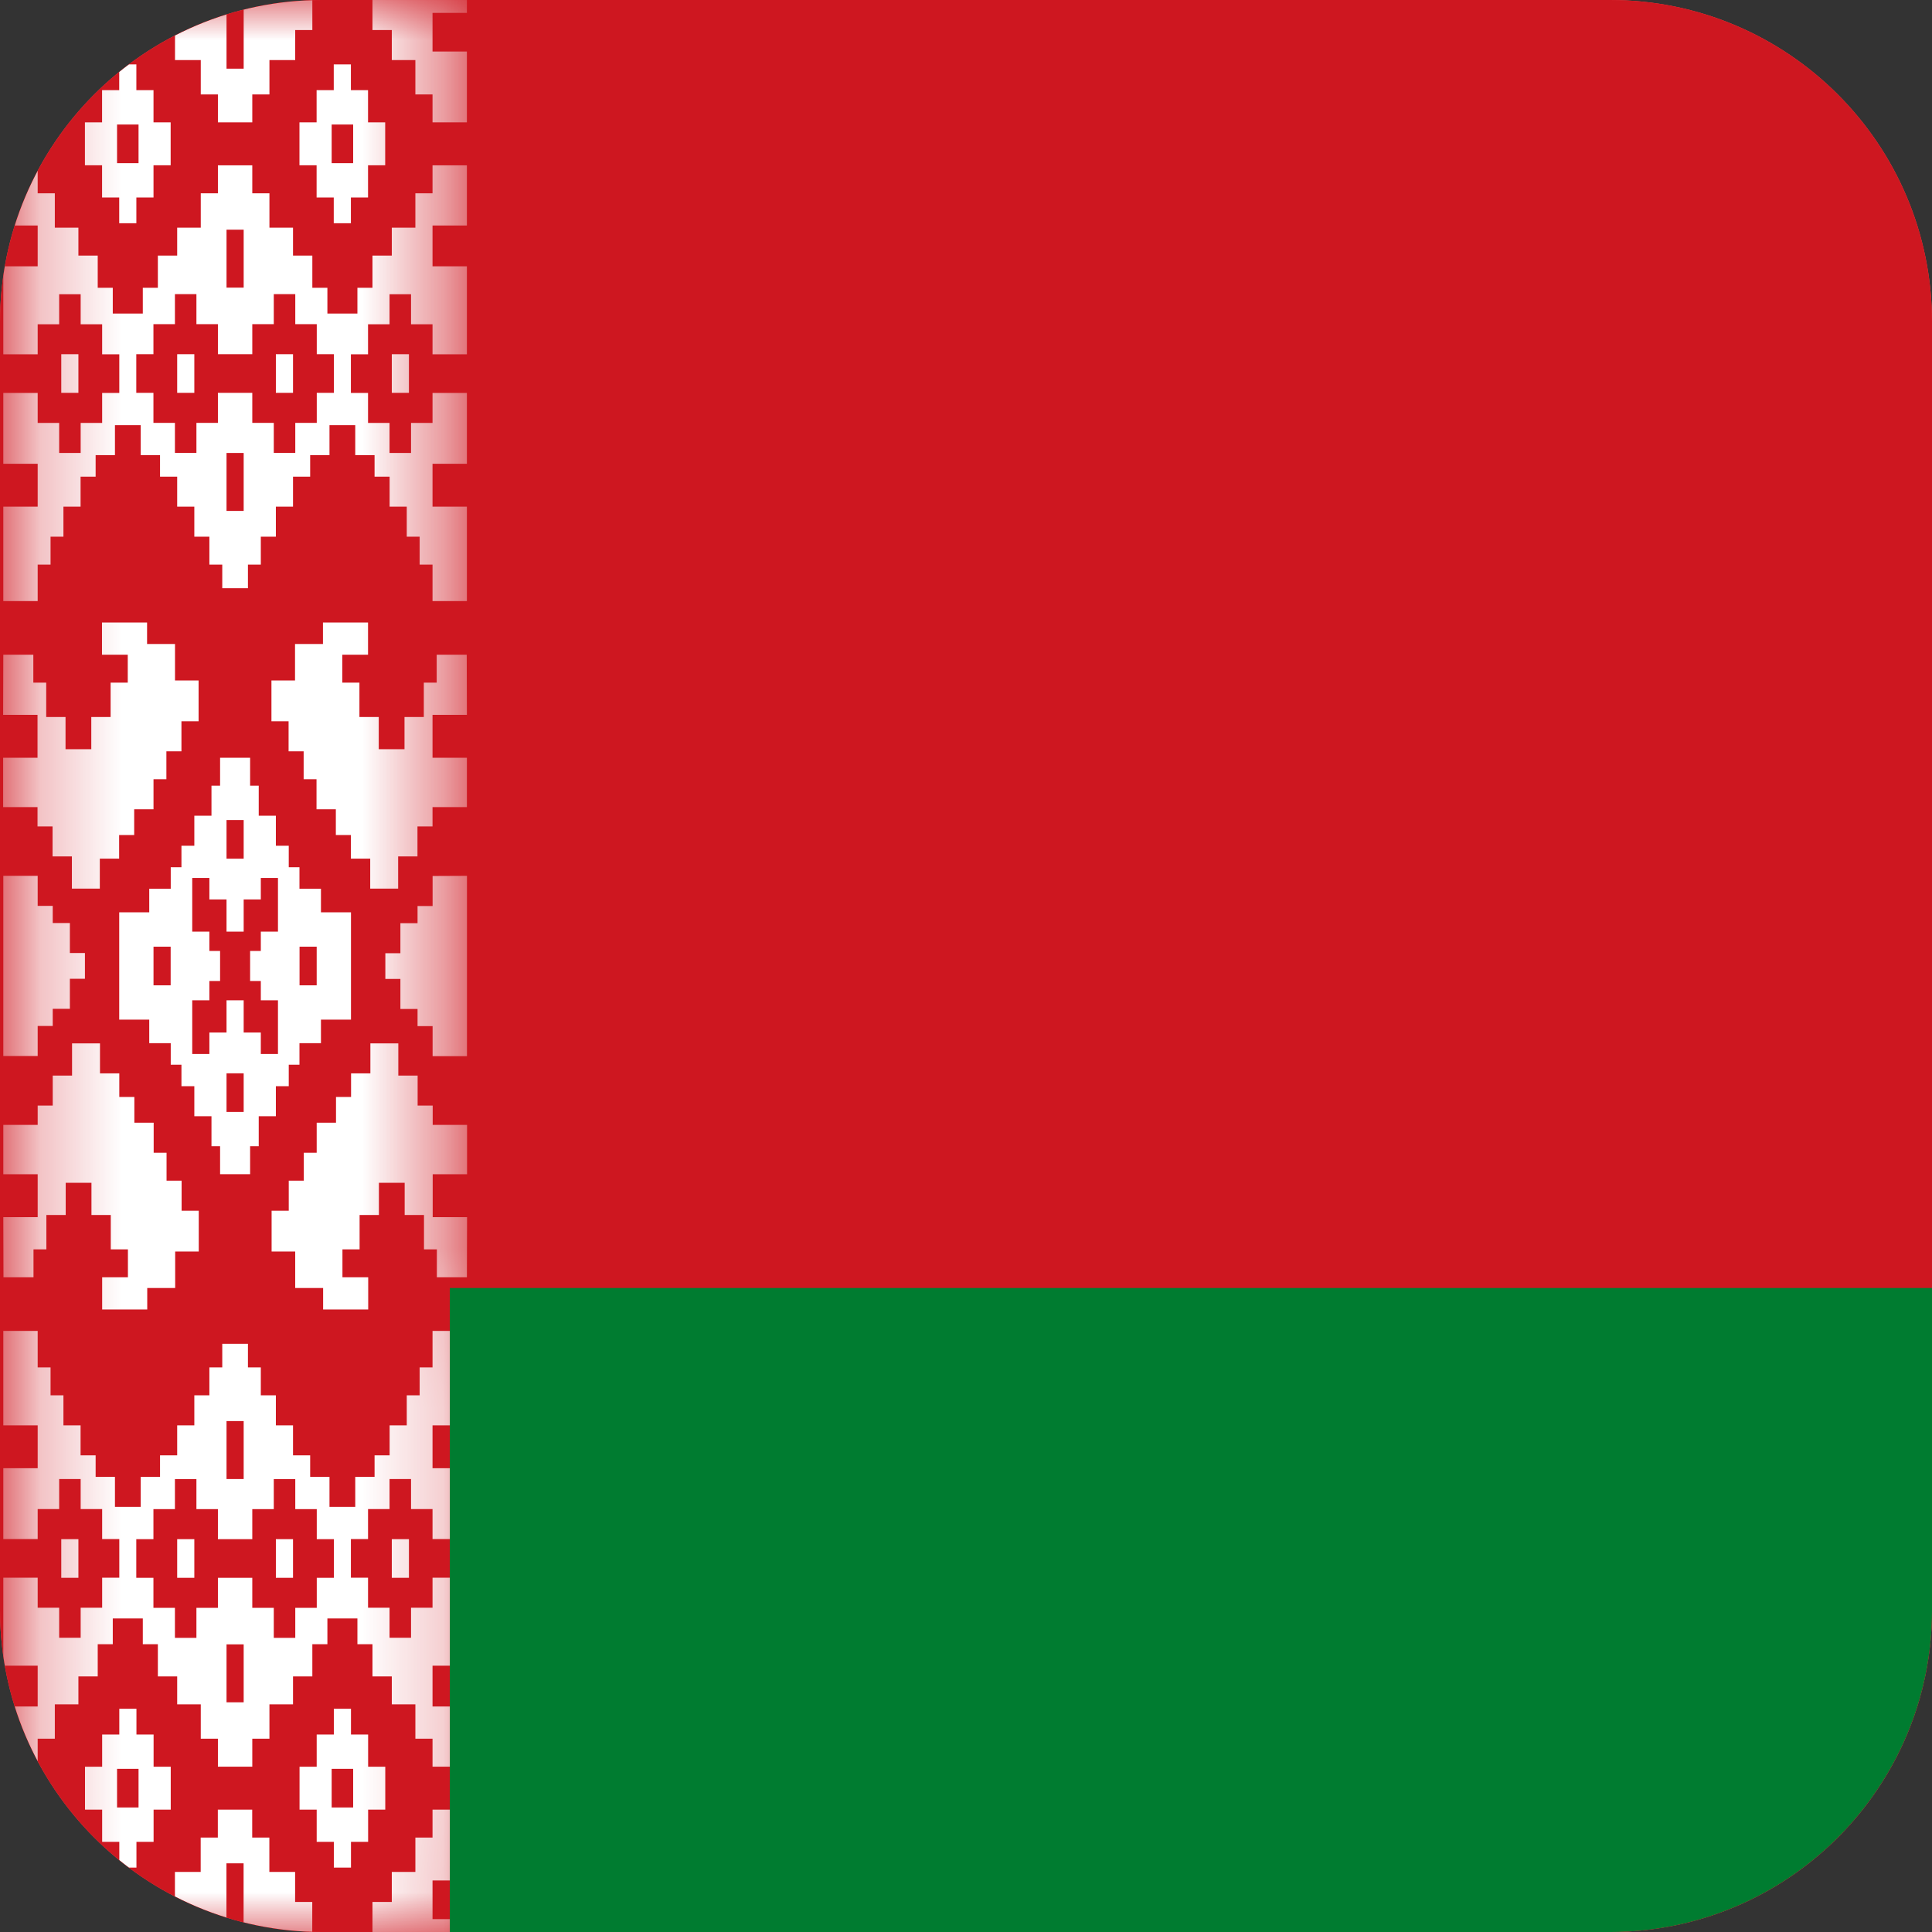<svg width="24" height="24" viewBox="0 0 24 24" fill="none" xmlns="http://www.w3.org/2000/svg">
<rect x="0" y="0" width="24" height="24" fill="#333333" stroke="none"/>
<g clip-path="url(#clip0_4050_17030)">
<path d="M0,4c0,-2.209 1.791,-4 4,-4h16c2.209,0 4,1.791 4,4v16c0,2.209 -1.791,4 -4,4h-16c-2.209,0 -4,-1.791 -4,-4z" fill="#FF4E4E"/>
<path d="M0,0h24v24h-24z" fill="#CE1720"/>
<mask id="mask0_4050_17030" style="mask-type:luminance" maskUnits="userSpaceOnUse" x="0" y="0" width="6" height="24">
<path d="M0.254,0h5.333v16.213h0.213v7.573l-0.213,0.213h-5.333z" fill="white"/>
</mask>
<g mask="url(#mask0_4050_17030)">
<path d="M1.214,0v0.373h-0.24v0.373h-0.293v0.427h-0.213v0.347h-0.427v-0.88h0.427v-0.48h-0.427v-0.16zM1.907,2.053v0.4h-0.213v0.32h-0.213v-0.32h-0.213v-0.4h-0.213v-0.533h0.213v-0.4h0.213v-0.32h0.213v0.32h0.213v0.4h0.213v0.533zM1.454,2.027h0.267v-0.48h-0.267zM0.761,4.4h0.213v0.48h-0.213zM2.201,4.4h0.213v0.48h-0.213zM0.041,8.133h0.373v0.347h0.16v0.427h0.24v0.4h0.32v-0.4h0.24v-0.427h0.213v-0.347h-0.32v-0.4h0.56v0.267h0.347v0.453h0.293v0.507h-0.213v0.373h-0.187v0.347h-0.16v0.373h-0.24v0.32h-0.187v0.293h-0.24v0.373h-0.347v-0.4h-0.24v-0.373h-0.187v-0.24h-0.427v-0.613h0.427v-0.533h-0.427z" fill="white"/>
<path d="M5.8,0v0.16h-0.427v0.48h0.427v0.88h-0.427v-0.347h-0.213v-0.427h-0.293v-0.373h-0.24v-0.373zM3.72,2.053v-0.533h0.213v-0.4h0.213v-0.32h0.213v0.32h0.213v0.4h0.213v0.533h-0.213v0.4h-0.213v0.32h-0.213v-0.32h-0.213v-0.4zM4.387,1.547h-0.267v0.48h0.267zM5.08,4.88h-0.213v-0.48h0.213zM3.64,4.88h-0.213v-0.48h0.213zM5.8,8.88h-0.427v0.533h0.427v0.613h-0.427v0.24h-0.187v0.373h-0.24v0.4h-0.347v-0.373h-0.24v-0.293h-0.187v-0.32h-0.24v-0.373h-0.16v-0.347h-0.187v-0.373h-0.213v-0.507h0.293v-0.453h0.347v-0.267h0.56v0.4h-0.32v0.347h0.213v0.427h0.24v0.4h0.32v-0.4h0.24v-0.427h0.16v-0.347h0.373z" fill="white"/>
<path d="M2.814,0v0.853h0.213v-0.853h0.853v0.373h-0.213v0.373h-0.32v0.427h-0.213v0.347h-0.427v-0.347h-0.213v-0.427h-0.32v-0.373h-0.213v-0.373zM2.761,7.307v-0.293h-0.16v-0.347h-0.187v-0.373h-0.213v-0.373h-0.213v-0.267h-0.24v-0.373h-0.32v0.373h-0.24v0.267h-0.187v0.373h-0.213v0.373h-0.16v0.347h-0.16v0.453h-0.427v-1.173h0.427v-0.533h-0.427v-0.88h0.427v0.373h0.267v0.373h0.267v-0.373h0.267v-0.373h0.213v-0.48h-0.213v-0.373h-0.267v-0.373h-0.267v0.373h-0.267v0.373h-0.427v-1.093h0.427v-0.507h-0.427v-0.747h0.427v0.347h0.213v0.427h0.293v0.347h0.24v0.4h0.187v0.32h0.373v-0.32h0.187v-0.4h0.24v-0.347h0.293v-0.427h0.213v-0.347h0.427v0.347h0.213v0.427h0.293v0.347h0.24v0.4h0.187v0.32h0.373v-0.32h0.187v-0.4h0.24v-0.347h0.293v-0.427h0.213v-0.347h0.427v0.747h-0.427v0.507h0.427v1.093h-0.427v-0.373h-0.267v-0.373h-0.267v0.373h-0.267v0.373h-0.213v0.48h0.213v0.373h0.267v0.373h0.267v-0.373h0.267v-0.373h0.427v0.88h-0.427v0.533h0.427v1.173h-0.427v-0.453h-0.16v-0.347h-0.16v-0.373h-0.213v-0.373h-0.187v-0.267h-0.24v-0.373h-0.32v0.373h-0.24v0.267h-0.213v0.373h-0.213v0.373h-0.187v0.347h-0.16v0.293zM2.814,2.853v0.72h0.213v-0.72zM2.707,4.4v-0.373h-0.267v-0.373h-0.267v0.373h-0.267v0.373h-0.213v0.48h0.213v0.373h0.267v0.373h0.267v-0.373h0.267v-0.373h0.427v0.373h0.267v0.373h0.267v-0.373h0.267v-0.373h0.213v-0.48h-0.213v-0.373h-0.267v-0.373h-0.267v0.373h-0.267v0.373zM2.814,5.627v0.72h0.213v-0.72z" fill="white"/>
<path d="M0.041,24v-0.16h0.427v-0.48h-0.427v-0.88h0.427v0.347h0.213v0.427h0.293v0.373h0.24v0.373zM2.121,21.947v0.533h-0.213v0.4h-0.213v0.32h-0.213v-0.32h-0.213v-0.4h-0.213v-0.533h0.213v-0.4h0.213v-0.32h0.213v0.32h0.213v0.4zM1.454,22.453h0.267v-0.48h-0.267zM0.761,19.12h0.213v0.48h-0.213zM2.201,19.12h0.213v0.48h-0.213zM0.041,15.12h0.427v-0.533h-0.427v-0.613h0.427v-0.24h0.187v-0.373h0.24v-0.4h0.347v0.373h0.24v0.293h0.187v0.32h0.24v0.373h0.16v0.347h0.187v0.373h0.213v0.507h-0.293v0.453h-0.347v0.267h-0.56v-0.4h0.32v-0.347h-0.213v-0.427h-0.24v-0.4h-0.32v0.4h-0.24v0.427h-0.16v0.347h-0.373z" fill="white"/>
<path d="M4.627,24v-0.373h0.24v-0.373h0.293v-0.427h0.213v-0.347h0.427v0.88h-0.427v0.48h0.427v0.16zM3.934,21.947v-0.4h0.213v-0.32h0.213v0.32h0.213v0.4h0.213v0.533h-0.213v0.4h-0.213v0.32h-0.213v-0.32h-0.213v-0.4h-0.213v-0.533zM4.387,21.973h-0.267v0.48h0.267zM5.08,19.6h-0.213v-0.48h0.213zM3.64,19.6h-0.213v-0.48h0.213zM5.8,15.867h-0.373v-0.347h-0.16v-0.427h-0.24v-0.4h-0.32v0.4h-0.24v0.427h-0.213v0.347h0.32v0.4h-0.56v-0.267h-0.347v-0.453h-0.293v-0.507h0.213v-0.373h0.187v-0.347h0.16v-0.373h0.24v-0.32h0.187v-0.293h0.24v-0.373h0.347v0.4h0.24v0.373h0.187v0.24h0.427v0.613h-0.427v0.533h0.427z" fill="white"/>
<path d="M1.96,24v-0.373h0.213v-0.373h0.32v-0.427h0.213v-0.347h0.427v0.347h0.213v0.427h0.32v0.373h0.213v0.373h-0.853v-0.853h-0.213v0.853zM3.08,16.693v0.293h0.16v0.347h0.187v0.373h0.213v0.373h0.213v0.267h0.24v0.373h0.32v-0.373h0.24v-0.267h0.187v-0.373h0.213v-0.373h0.16v-0.347h0.16v-0.453h0.427v1.173h-0.427v0.533h0.427v0.88h-0.427v-0.373h-0.267v-0.373h-0.267v0.373h-0.267v0.373h-0.213v0.48h0.213v0.373h0.267v0.373h0.267v-0.373h0.267v-0.373h0.427v1.093h-0.427v0.507h0.427v0.747h-0.427v-0.347h-0.213v-0.427h-0.293v-0.347h-0.24v-0.4h-0.187v-0.32h-0.373v0.32h-0.187v0.4h-0.24v0.347h-0.293v0.427h-0.213v0.347h-0.427v-0.347h-0.213v-0.427h-0.293v-0.347h-0.24v-0.4h-0.187v-0.32h-0.373v0.32h-0.187v0.4h-0.24v0.347h-0.293v0.427h-0.213v0.347h-0.427v-0.747h0.427v-0.507h-0.427v-1.093h0.427v0.373h0.267v0.373h0.267v-0.373h0.267v-0.373h0.213v-0.48h-0.213v-0.373h-0.267v-0.373h-0.267v0.373h-0.267v0.373h-0.427v-0.88h0.427v-0.533h-0.427v-1.173h0.427v0.453h0.16v0.347h0.16v0.373h0.213v0.373h0.187v0.267h0.24v0.373h0.32v-0.373h0.24v-0.267h0.213v-0.373h0.213v-0.373h0.187v-0.347h0.16v-0.293zM3.027,21.147v-0.72h-0.213v0.72zM3.134,19.6v0.373h0.267v0.373h0.267v-0.373h0.267v-0.373h0.213v-0.48h-0.213v-0.373h-0.267v-0.373h-0.267v0.373h-0.267v0.373h-0.427v-0.373h-0.267v-0.373h-0.267v0.373h-0.267v0.373h-0.213v0.48h0.213v0.373h0.267v0.373h0.267v-0.373h0.267v-0.373zM3.027,18.373v-0.72h-0.213v0.72z" fill="white"/>
<path d="M0.041,10.88h0.427v0.373h0.187v0.213h0.213v0.373h0.187v0.32h-0.187v0.373h-0.213v0.213h-0.187v0.373h-0.427zM5.801,10.88v2.24h-0.427v-0.373h-0.187v-0.213h-0.213v-0.373h-0.187v-0.32h0.187v-0.373h0.213v-0.213h0.187v-0.373zM1.907,12.24h0.213v-0.48h-0.213zM3.934,12.24v-0.48h-0.213v0.48zM2.814,10.667h0.213v-0.48h-0.213zM2.814,13.333v0.48h0.213v-0.48zM1.481,11.333h0.373v-0.293h0.267v-0.267h0.133v-0.267h0.16v-0.373h0.213v-0.373h0.107v-0.347h0.373v0.347h0.107v0.373h0.213v0.373h0.16v0.267h0.133v0.267h0.267v0.293h0.373v1.333h-0.373v0.293h-0.267v0.267h-0.133v0.267h-0.16v0.373h-0.213v0.373h-0.107v0.347h-0.373v-0.347h-0.107v-0.373h-0.213v-0.373h-0.16v-0.267h-0.133v-0.267h-0.267v-0.293h-0.373zM2.814,11.573v-0.4h-0.213v-0.267h-0.213v0.667h0.213v0.24h0.133v0.373h-0.133v0.24h-0.213v0.667h0.213v-0.267h0.213v-0.4h0.213v0.4h0.213v0.267h0.213v-0.667h-0.213v-0.24h-0.133v-0.373h0.133v-0.24h0.213v-0.667h-0.213v0.267h-0.213v0.4z" fill="white"/>
</g>
<path d="M5.588,16h42.413v8h-42.413z" fill="#007C30"/>
</g>
<defs>
<clipPath id="clip0_4050_17030">
<path d="M0,4c0,-2.209 1.791,-4 4,-4h16c2.209,0 4,1.791 4,4v16c0,2.209 -1.791,4 -4,4h-16c-2.209,0 -4,-1.791 -4,-4z" fill="white"/>
</clipPath>
</defs>
</svg>
